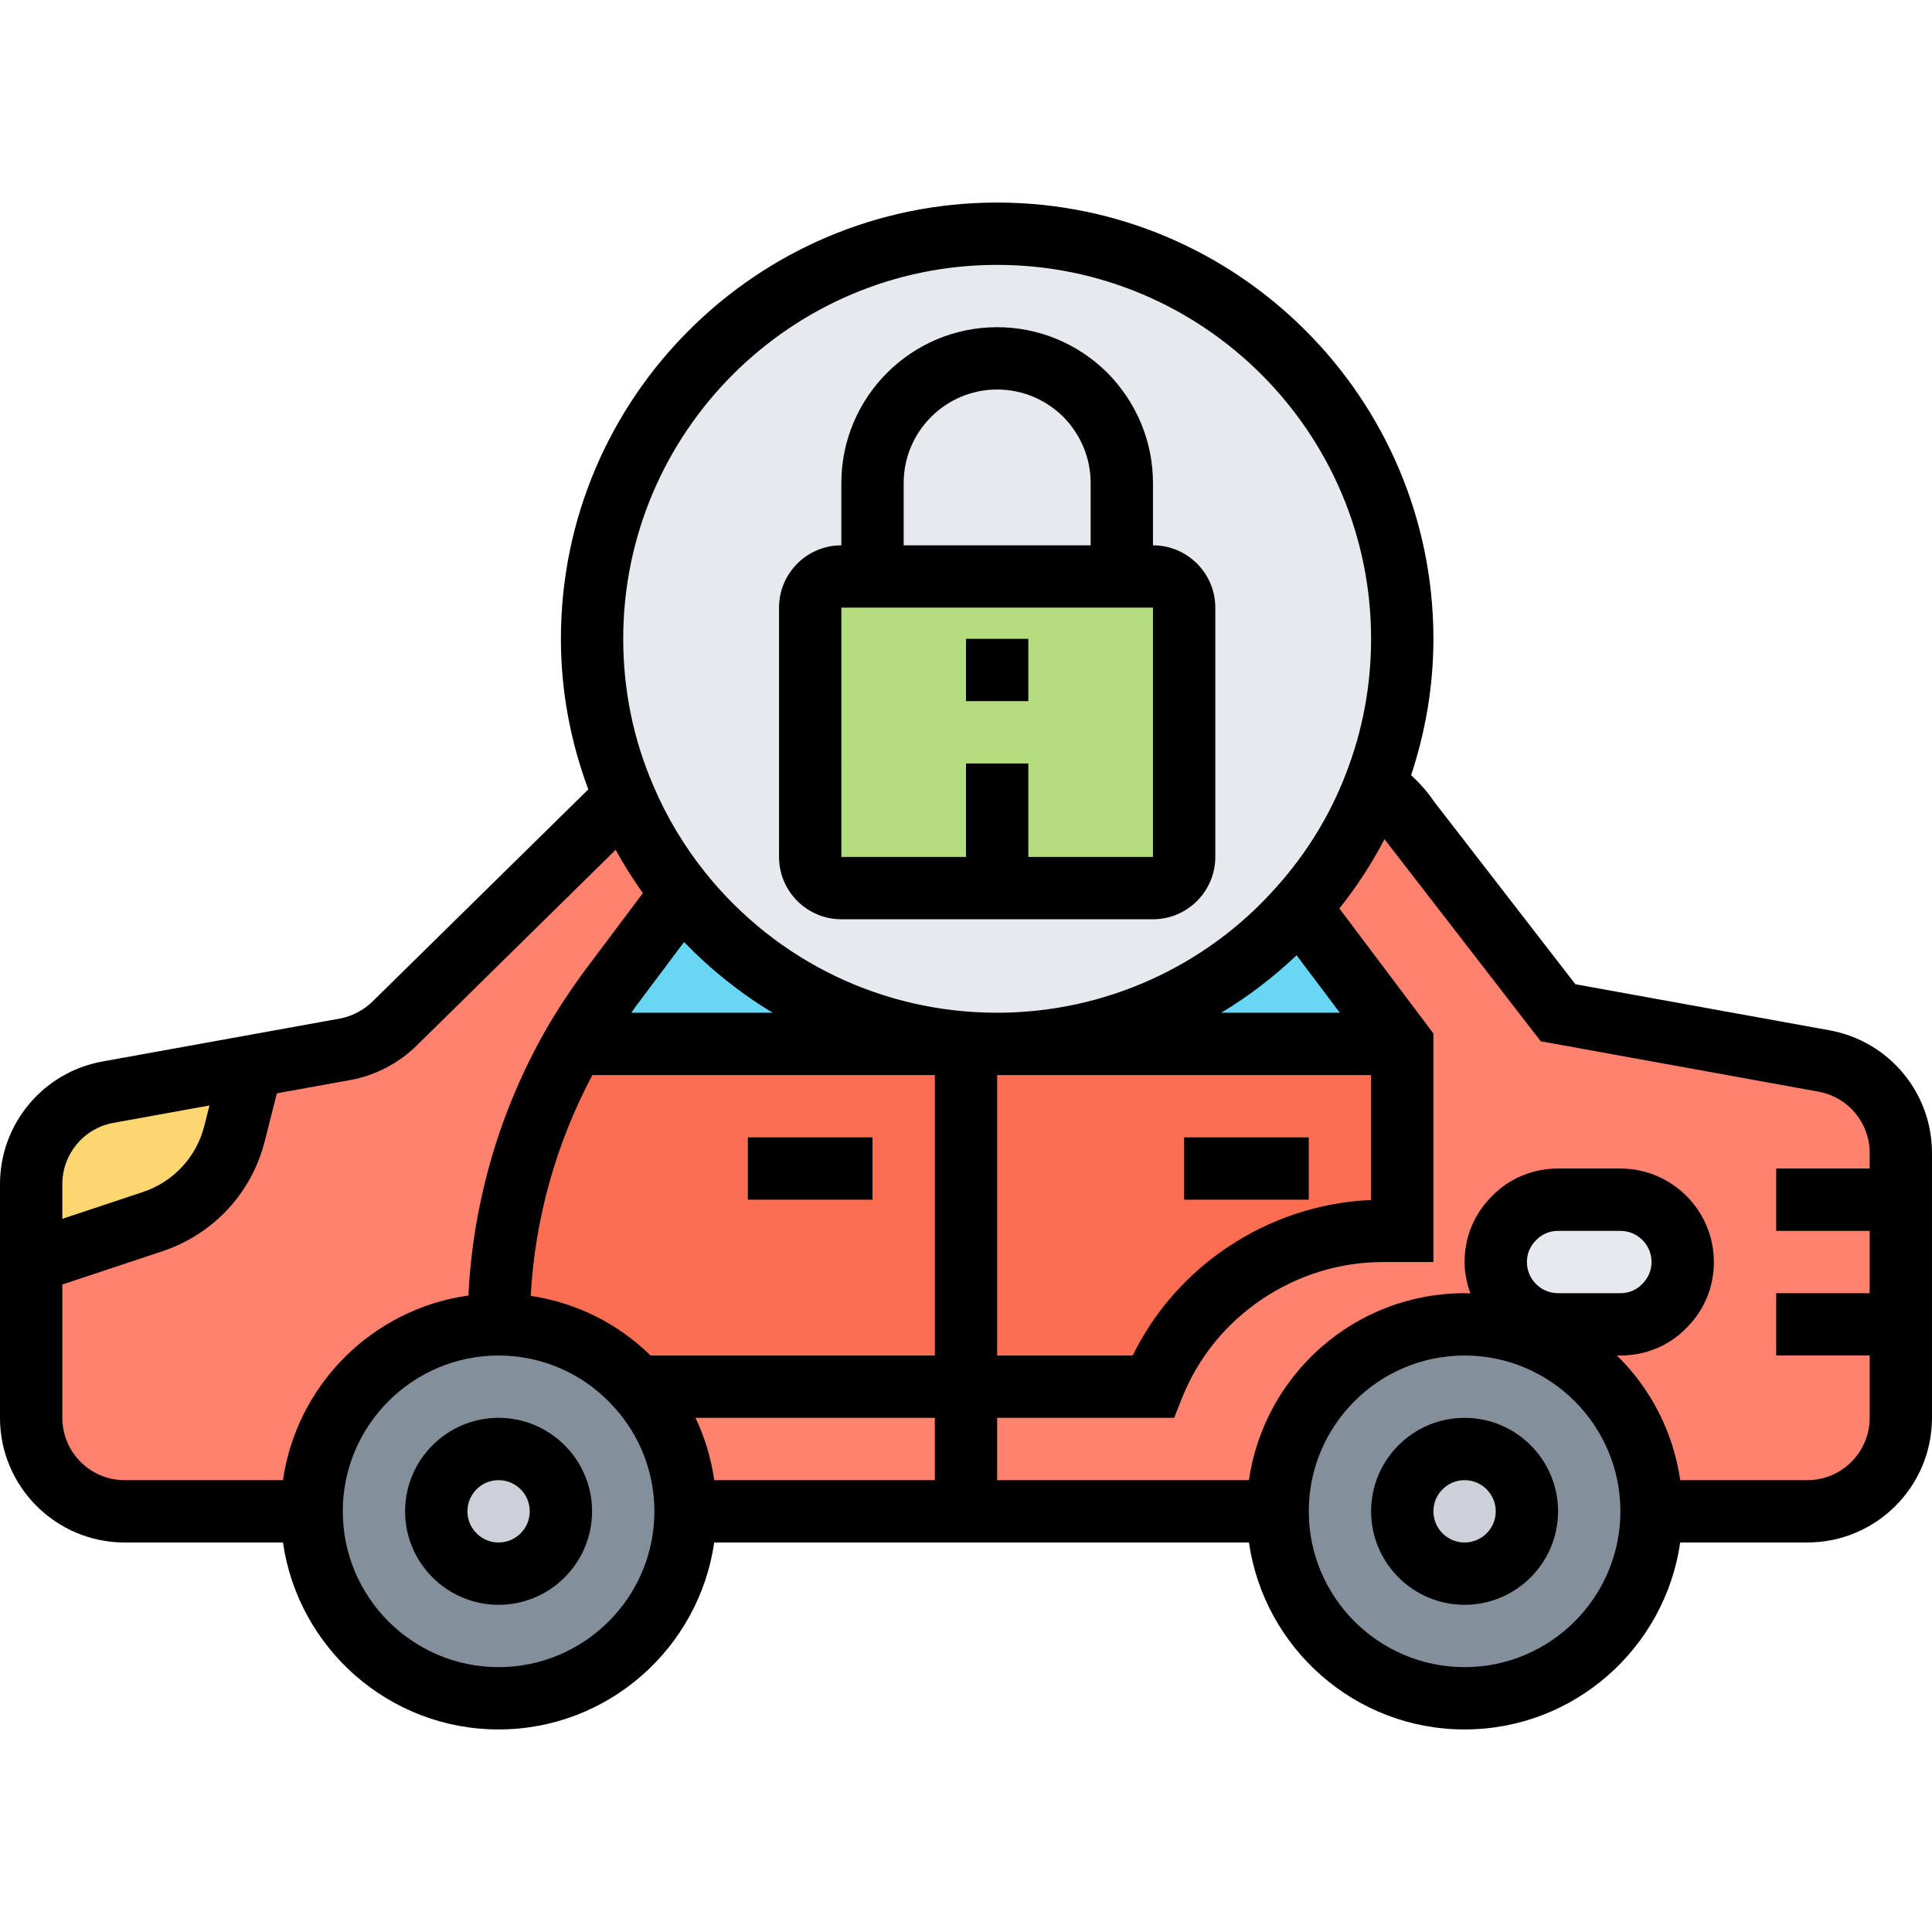 <svg height="496pt" viewBox="0 -52 496 496" width="496pt" xmlns="http://www.w3.org/2000/svg"><g fill="#ff826e"><path d="m147.281 216c-12.562 21.84-19.281 46.641-19.281 72-26.48 0-48 21.52-48 48h-48c-13.281 0-24-10.719-24-24v-40l31.281-10.398c10.398-3.523 18.32-12.082 20.957-22.723l3.762-14.879-.398-2.078 25.117-4.562c4.723-.879 9.121-3.199 12.562-6.559l57.199-56.242c.559-.637 1.199-1.277 1.84-1.84 3.758 8.883 8.719 17.121 14.719 24.562l-18.238 24.32c-3.441 4.637-6.641 9.438-9.52 14.398zm0 0"/><path d="m248 304v32h-72c0-12.32-4.641-23.52-12.32-32zm0 0"/><path d="m488 256v56c0 13.281-10.719 24-24 24h-40c0-26.48-21.52-48-48-48s-48 21.52-48 48h-80v-32h48c4.801-12.078 13.121-22.078 23.441-29.039 10.32-6.961 22.637-10.961 35.68-10.961h4.879v-48l-26.238-34.879-.082-.082c8.242-9.199 14.801-19.758 19.281-31.438 3.359 2.32 6.238 5.199 8.559 8.637l38.48 49.762 68.32 12.398c11.359 2.082 19.68 12 19.68 23.602zm0 0"/></g><path d="m163.68 304c7.68 8.48 12.32 19.68 12.32 32 0 26.48-21.52 48-48 48s-48-21.52-48-48 21.52-48 48-48c14.16 0 26.961 6.16 35.68 16zm0 0" fill="#838f9b"/><path d="m376 288c26.48 0 48 21.52 48 48s-21.52 48-48 48-48-21.52-48-48 21.52-48 48-48zm0 0" fill="#838f9b"/><path d="m144 336c0 8.836-7.164 16-16 16s-16-7.164-16-16 7.164-16 16-16 16 7.164 16 16zm0 0" fill="#ccd1d9"/><path d="m392 336c0 8.836-7.164 16-16 16s-16-7.164-16-16 7.164-16 16-16 16 7.164 16 16zm0 0" fill="#ccd1d9"/><path d="m416 256c8.801 0 16 7.199 16 16 0 4.398-1.762 8.398-4.719 11.281-2.883 2.957-6.883 4.719-11.281 4.719h-16c-8.801 0-16-7.199-16-16 0-4.398 1.762-8.398 4.719-11.281 2.883-2.957 6.883-4.719 11.281-4.719zm0 0" fill="#e6e9ed"/><path d="m27.68 228.398 35.922-6.477.398 2.078-3.762 14.879c-2.637 10.641-10.559 19.199-20.957 22.723l-31.281 10.398v-20c0-11.602 8.32-21.52 19.68-23.602zm0 0" fill="#fcd770"/><path d="m360 216v48h-4.879c-13.043 0-25.359 4-35.68 10.961-10.32 6.961-18.641 16.961-23.441 29.039h-48v-88zm0 0" fill="#fc6e51"/><path d="m248 216v88h-84.32c-8.719-9.84-21.52-16-35.68-16 0-25.359 6.719-50.16 19.281-72zm0 0" fill="#fc6e51"/><path d="m333.762 181.121 26.238 34.879h-104c30.961 0 58.719-13.52 77.68-34.961zm0 0" fill="#69d6f4"/><path d="m175.039 177.281c19.039 23.598 48.242 38.719 80.961 38.719h-108.719c2.879-4.961 6.078-9.762 9.52-14.398zm0 0" fill="#69d6f4"/><path d="m288 72v24h-64v-24c0-17.68 14.32-32 32-32 8.801 0 16.801 3.602 22.641 9.359 5.758 5.84 9.359 13.84 9.359 22.641zm0 0" fill="#e6e9ed"/><path d="m352.961 149.602c-4.48 11.68-11.039 22.238-19.281 31.438-18.961 21.441-46.719 34.961-77.68 34.961-32.719 0-61.922-15.121-80.961-38.719-6-7.441-10.961-15.68-14.719-24.562-5.359-12.48-8.32-26.238-8.32-40.719 0-57.441 46.559-104 104-104s104 46.559 104 104c0 13.281-2.48 25.922-7.039 37.602zm0 0" fill="#e6e9ed"/><path d="m224 96h72c4.398 0 8 3.602 8 8v64c0 4.398-3.602 8-8 8h-80c-4.398 0-8-3.602-8-8v-64c0-4.398 3.602-8 8-8zm0 0" fill="#b4dd7f"/><path d="m469.754 212.52-65.305-11.84-36.289-46.902c-1.695-2.531-3.727-4.746-5.879-6.777 3.719-11.258 5.719-22.977 5.719-35 0-61.762-50.238-112-112-112s-112 50.238-112 112c0 13.367 2.457 26.328 7.031 38.664l-55.352 54.414c-2.312 2.266-5.312 3.832-8.398 4.41l-61.043 11.039c-15.199 2.785-26.238 16.016-26.238 31.473v60c0 17.648 14.352 32 32 32h40.641c3.902 27.09 27.207 48 55.359 48s51.457-20.91 55.359-48h137.281c3.902 27.09 27.207 48 55.359 48s51.457-20.91 55.359-48h32.641c17.648 0 32-14.352 32-32v-68c0-15.457-11.039-28.688-26.246-31.48zm-213.754-196.52c52.938 0 96 43.062 96 96 0 11.992-2.184 23.664-6.504 34.734-4.07 10.609-10.055 20.355-17.809 29.008-18.137 20.496-44.262 32.258-71.688 32.258-29.168 0-56.414-13.031-74.734-35.742-5.57-6.906-10.145-14.531-13.578-22.656l-.016-.043c-5.098-11.848-7.672-24.48-7.672-37.559 0-52.938 43.062-96 96-96zm-77.449 296h61.449v16h-56.633c-.801-5.574-2.406-10.969-4.816-16zm-11.535-16c-8.383-8.246-19.16-13.586-30.77-15.312 1.074-19.758 6.496-39.129 15.832-56.688h87.922v72zm8.602-106.16c6.848 7.09 14.48 13.176 22.766 18.16h-36.305c.387-.535.73-1.07 1.121-1.602zm80.383 34.16h96v32.07c-13.199.57-25.945 4.785-37.039 12.258-10.434 7.039-18.703 16.527-24.168 27.672h-34.793zm57.52-16c6.945-4.168 13.418-9.121 19.352-14.754l11.098 14.754zm-284.414 28.273 24.672-4.465-1.297 5.145c-1.992 8.023-7.879 14.398-15.719 17.055l-20.762 6.902v-8.91c0-7.727 5.512-14.344 13.105-15.727zm-13.105 75.727v-34.223l25.848-8.594c13.074-4.43 22.84-15.031 26.152-28.336l3.07-12.16 19.121-3.457c6.199-1.168 12.129-4.254 16.703-8.727l51.16-50.328c2.113 3.832 4.434 7.543 6.992 11.113l-14.672 19.551c-3.75 5.062-7.117 10.168-10.023 15.168-12.062 20.992-18.918 44.566-20.094 68.594-24.586 3.43-44.066 22.848-47.609 47.398h-40.648c-8.824 0-16-7.176-16-16zm112 64c-22.055 0-40-17.945-40-40s17.945-40 40-40c11.383 0 22.199 4.848 29.754 13.375 6.605 7.289 10.246 16.754 10.246 26.625 0 22.055-17.945 40-40 40zm248 0c-22.055 0-40-17.945-40-40s17.945-40 40-40 40 17.945 40 40-17.945 40-40 40zm16-104c0-2.137.824-4.113 2.457-5.703 1.43-1.473 3.406-2.297 5.543-2.297h16c4.414 0 8 3.586 8 8 0 2.137-.824 4.113-2.457 5.703-1.43 1.473-3.406 2.297-5.543 2.297h-16c-4.414 0-8-3.586-8-8zm72 56h-32.641c-1.793-12.449-7.656-23.594-16.246-32h.887c6.496 0 12.527-2.527 16.855-6.984 4.617-4.488 7.145-10.52 7.145-17.016 0-13.23-10.77-24-24-24h-16c-6.496 0-12.527 2.527-16.855 6.984-4.617 4.488-7.145 10.52-7.145 17.016 0 2.848.586 5.543 1.496 8.07-.504-.008-.992-.07-1.496-.07-28.152 0-51.457 20.91-55.359 48h-64.641v-16h45.434l2.008-5.047c4.094-10.32 11.176-19.09 20.48-25.359 9.293-6.273 20.086-9.594 31.199-9.594h12.879v-58.672l-24.145-32.098c4.449-5.59 8.328-11.527 11.578-17.797l40.117 51.887 71.336 12.945c7.602 1.391 13.113 8.008 13.113 15.734v4h-24v16h24v16h-24v16h24v16c0 8.824-7.176 16-16 16zm0 0"/><path d="m128 312c-13.23 0-24 10.77-24 24s10.77 24 24 24 24-10.77 24-24-10.77-24-24-24zm0 32c-4.414 0-8-3.586-8-8s3.586-8 8-8 8 3.586 8 8-3.586 8-8 8zm0 0"/><path d="m376 312c-13.23 0-24 10.77-24 24s10.77 24 24 24 24-10.77 24-24-10.77-24-24-24zm0 32c-4.414 0-8-3.586-8-8s3.586-8 8-8 8 3.586 8 8-3.586 8-8 8zm0 0"/><path d="m216 184h80c8.824 0 16-7.176 16-16v-64c0-8.824-7.176-16-16-16v-16c0-10.586-4.145-20.625-11.742-28.336-7.633-7.52-17.672-11.664-28.258-11.664-22.055 0-40 17.945-40 40v16c-8.824 0-16 7.176-16 16v64c0 8.824 7.176 16 16 16zm16-112c0-13.23 10.77-24 24-24 6.359 0 12.406 2.504 16.945 6.977 4.551 4.617 7.055 10.664 7.055 17.023v16h-48zm-16 32h80v64h-32v-24h-16v24h-32zm0 0"/><path d="m248 112h16v16h-16zm0 0"/><path d="m192 240h32v16h-32zm0 0"/><path d="m304 240h32v16h-32zm0 0"/></svg>